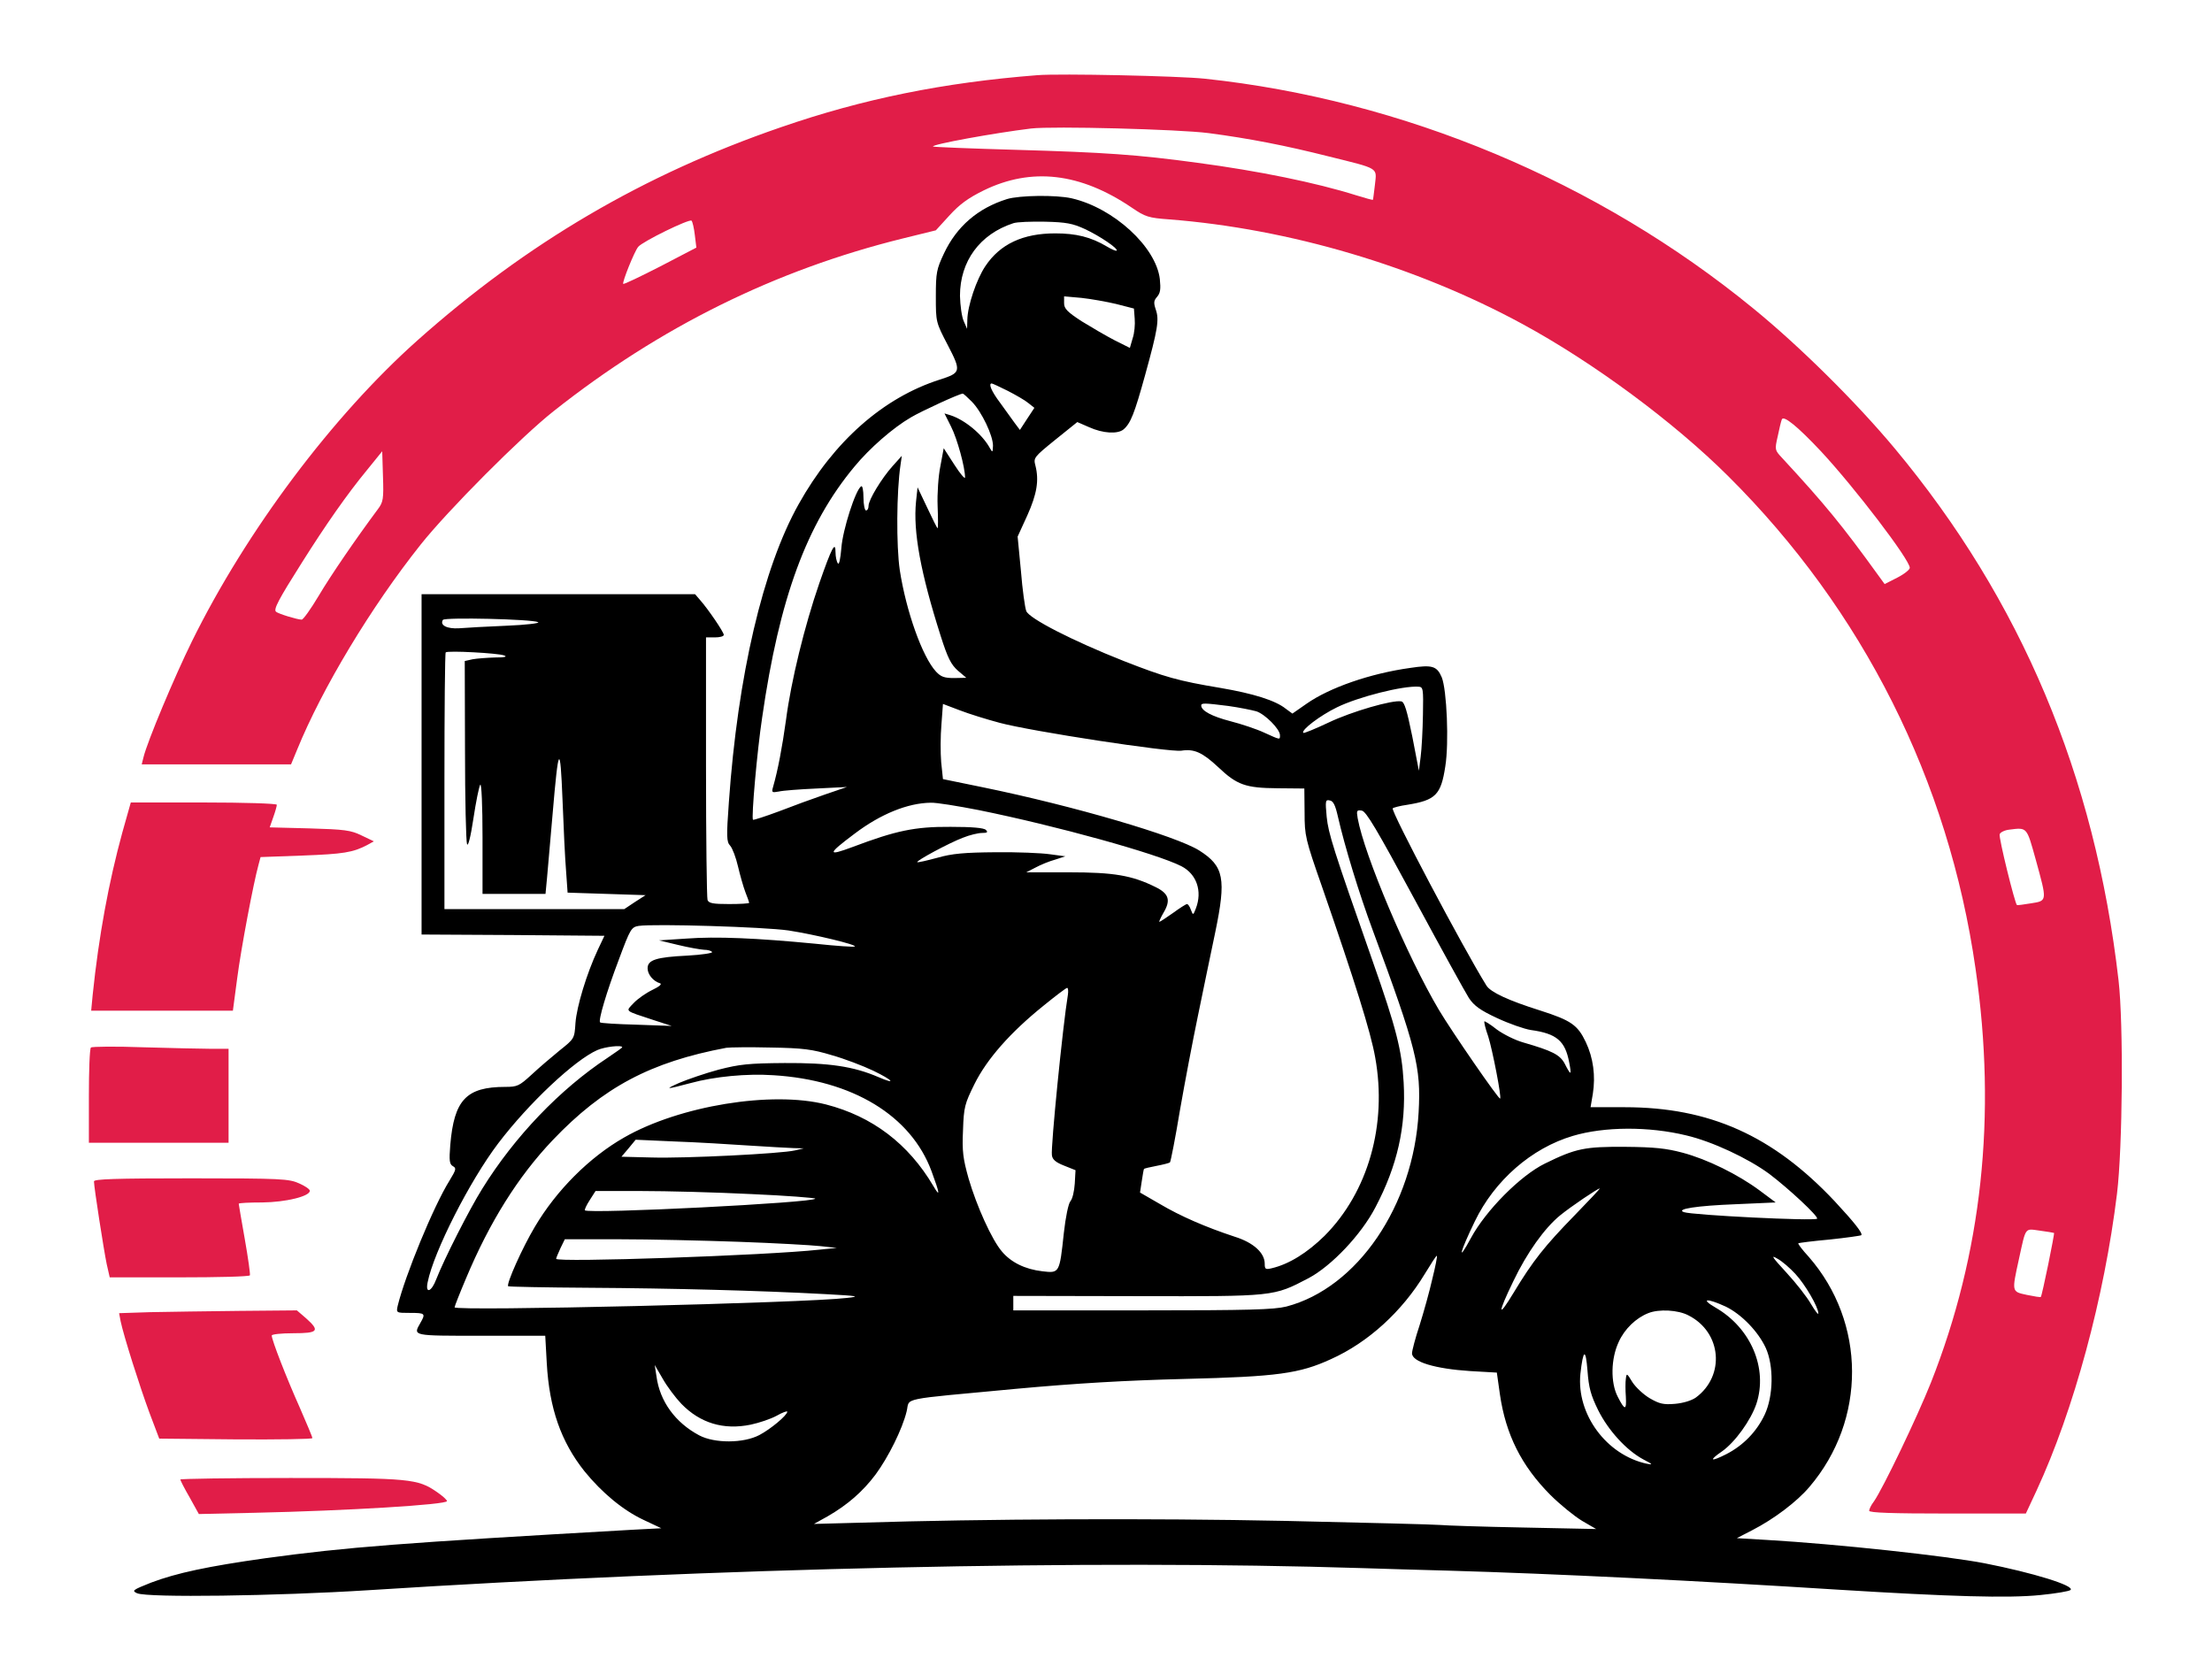 <?xml version="1.0" standalone="no"?>
<!DOCTYPE svg PUBLIC "-//W3C//DTD SVG 20010904//EN"
 "http://www.w3.org/TR/2001/REC-SVG-20010904/DTD/svg10.dtd">
<svg version="1.0" xmlns="http://www.w3.org/2000/svg"
 width="871pt" height="656pt" viewBox="0 0 871 656"
 preserveAspectRatio="xMidYMid meet">

<g transform="translate(0,656) scale(0.1,-0.1)"
fill="#000000" stroke="none">

<path fill="#E11D48"  d="M4085 6264 c-370 -29 -686 -93 -1010 -205 -541 -186 -1002 -457
-1432 -840 -334 -298 -672 -748 -887 -1184 -69 -140 -176 -395 -191 -457 l-7
-28 294 0 294 0 24 58 c99 243 292 563 486 807 108 136 396 425 524 526 418
331 873 556 1375 680 l130 32 53 58 c40 44 74 69 135 99 188 92 381 70 584
-68 53 -36 65 -40 148 -46 472 -37 970 -184 1390 -412 280 -152 596 -386 810
-599 531 -528 868 -1199 974 -1940 84 -579 25 -1122 -176 -1630 -55 -138 -188
-415 -224 -467 -11 -14 -19 -31 -19 -37 0 -8 92 -11 309 -11 l308 0 42 90
c147 317 267 761 317 1170 22 182 26 666 6 840 -93 807 -384 1498 -882 2095
-151 181 -374 402 -557 551 -611 500 -1379 821 -2158 904 -103 11 -571 21
-660 14z m673 -228 c160 -21 304 -49 474 -92 202 -50 189 -43 182 -111 -4 -32
-7 -59 -8 -60 -1 -1 -31 7 -66 18 -159 50 -385 96 -625 128 -235 32 -366 41
-714 51 -178 5 -325 11 -327 13 -8 8 239 53 386 71 86 10 581 -3 698 -18z
m-2022 -402 l6 -49 -142 -74 c-78 -40 -143 -71 -146 -69 -5 6 44 128 59 146
17 21 201 111 210 103 4 -4 10 -30 13 -57z m4435 -852 c132 -142 349 -426 349
-458 0 -7 -22 -25 -50 -39 l-49 -25 -24 33 c-143 198 -210 280 -380 464 -29
31 -29 32 -17 85 6 29 13 59 16 66 6 19 64 -29 155 -126z m-5683 -227 c-87
-117 -185 -260 -233 -341 -31 -52 -61 -94 -67 -94 -17 0 -92 23 -101 31 -11 9
9 47 102 194 94 149 177 268 256 364 l60 74 3 -99 c3 -89 1 -101 -20 -129z
m6528 -1380 c45 -164 46 -162 -18 -172 -29 -5 -54 -8 -56 -7 -8 5 -73 268 -68
279 3 8 20 16 38 18 71 9 68 11 104 -118z m72 -1470 c3 -2 -47 -247 -52 -252
-2 -2 -26 2 -55 8 -60 13 -60 10 -31 142 28 128 22 119 82 111 29 -4 54 -8 56
-9z"/>
<path d="M3965 5776 c-115 -36 -198 -108 -248 -214 -29 -62 -32 -75 -32 -169
0 -101 0 -102 47 -192 54 -104 52 -109 -32 -136 -222 -71 -417 -243 -555 -490
-141 -251 -240 -676 -275 -1174 -10 -137 -9 -156 5 -171 9 -10 23 -47 31 -82
8 -34 21 -80 29 -101 8 -20 15 -40 15 -42 0 -3 -36 -5 -79 -5 -63 0 -80 3 -85
16 -3 9 -6 245 -6 525 l0 509 35 0 c19 0 35 4 35 10 0 11 -62 102 -94 138
l-19 22 -539 0 -538 0 0 -670 0 -670 360 -2 360 -3 -26 -55 c-44 -94 -83 -223
-88 -288 -4 -62 -4 -62 -63 -109 -32 -26 -81 -68 -110 -95 -48 -44 -56 -48
-103 -48 -154 0 -202 -51 -217 -229 -5 -62 -3 -75 10 -83 15 -8 13 -14 -13
-57 -63 -101 -175 -374 -204 -493 -6 -28 -6 -28 49 -28 59 0 62 -2 40 -40 -29
-51 -33 -50 239 -50 l253 0 6 -108 c10 -178 56 -309 148 -425 69 -85 152 -154
233 -192 l70 -33 -115 -6 c-914 -52 -1121 -68 -1444 -112 -227 -32 -349 -58
-450 -96 -73 -29 -77 -32 -55 -42 43 -18 545 -11 910 12 1373 88 2848 121
3915 87 83 -3 236 -7 340 -10 417 -12 984 -40 1535 -75 438 -27 667 -34 794
-21 61 6 114 15 119 20 17 17 -149 68 -338 105 -149 29 -582 76 -858 92 l-118
7 60 31 c86 44 177 113 226 171 225 264 223 647 -3 906 -25 27 -43 51 -41 53
2 2 58 9 124 15 66 7 122 15 124 17 7 7 -27 50 -105 134 -243 258 -492 370
-827 370 l-134 0 9 53 c11 70 2 141 -28 204 -32 67 -58 85 -180 124 -124 39
-195 72 -211 98 -92 148 -378 689 -369 698 3 3 29 10 58 14 111 18 132 39 149
151 15 92 6 302 -14 351 -19 44 -37 50 -123 37 -159 -22 -319 -78 -409 -141
l-56 -39 -26 19 c-41 33 -128 60 -257 82 -168 28 -220 43 -381 106 -200 79
-374 168 -384 197 -5 12 -15 83 -21 158 l-13 135 38 83 c38 85 47 138 32 197
-8 30 -6 33 78 101 l87 70 46 -20 c55 -25 113 -28 136 -9 28 24 43 62 85 214
50 181 56 218 42 258 -9 27 -8 35 5 50 13 15 15 30 11 70 -15 127 -182 280
-347 318 -61 14 -206 12 -255 -3z m307 -118 c58 -27 132 -77 125 -85 -3 -2
-20 5 -38 16 -64 38 -122 52 -204 52 -127 0 -217 -42 -275 -129 -35 -52 -70
-156 -71 -211 l-1 -36 -13 30 c-8 17 -14 62 -15 100 0 136 78 243 210 286 14
5 70 7 125 6 84 -2 109 -7 157 -29z m123 -295 l70 -18 3 -40 c2 -22 -1 -57 -8
-77 l-11 -38 -60 30 c-33 17 -91 51 -130 75 -57 37 -69 50 -69 71 l0 27 68 -6
c37 -4 99 -15 137 -24z m-427 -342 c31 -16 68 -37 81 -48 l24 -19 -29 -44 -28
-43 -21 28 c-11 15 -37 51 -57 79 -34 45 -47 76 -33 76 3 0 31 -13 63 -29z
m-141 -43 c39 -40 83 -133 83 -173 -1 -27 -2 -28 -12 -10 -29 54 -99 112 -156
130 l-23 7 26 -52 c24 -47 55 -160 55 -200 0 -8 -19 14 -42 50 l-42 65 -13
-70 c-8 -38 -13 -109 -11 -158 2 -48 2 -87 0 -87 -2 0 -20 36 -41 81 l-38 80
-6 -56 c-12 -118 18 -281 97 -529 28 -88 41 -113 68 -137 l33 -28 -48 -1 c-39
0 -52 5 -71 25 -54 58 -118 238 -143 400 -14 95 -13 310 3 415 l5 35 -36 -40
c-43 -48 -95 -133 -95 -157 0 -10 -4 -18 -10 -18 -5 0 -10 23 -10 51 0 28 -4
48 -9 44 -22 -13 -73 -172 -78 -243 -4 -45 -9 -68 -14 -60 -5 7 -9 26 -9 43 0
47 -15 19 -64 -122 -58 -168 -111 -384 -131 -538 -15 -108 -32 -198 -51 -264
-6 -21 -5 -23 22 -18 16 4 83 9 149 12 l120 6 -85 -29 c-47 -16 -129 -46 -183
-67 -54 -20 -100 -35 -102 -33 -7 7 16 269 36 402 68 471 175 762 363 988 61
74 152 153 222 194 42 25 192 94 205 94 3 0 19 -15 36 -32z m-1708 -868 c8 -4
-48 -11 -125 -14 -76 -3 -160 -8 -186 -10 -48 -3 -77 12 -64 33 7 11 352 3
375 -9z m-134 -131 c14 -5 3 -8 -36 -8 -31 -1 -71 -4 -88 -7 l-31 -7 1 -351
c0 -193 4 -359 8 -370 4 -11 14 27 25 100 10 66 22 126 27 134 5 8 9 -82 9
-207 l0 -223 124 0 124 0 6 63 c3 34 13 148 22 252 23 272 30 282 39 55 4
-107 10 -233 14 -280 l6 -85 154 -5 153 -5 -42 -27 -42 -28 -354 0 -354 0 0
503 c0 277 2 506 5 508 7 8 208 -3 230 -12z m3618 -234 c-1 -60 -5 -135 -9
-165 l-7 -55 -26 135 c-21 103 -31 136 -43 138 -34 7 -196 -40 -286 -83 -53
-25 -97 -43 -100 -41 -10 11 67 69 133 101 84 41 258 85 320 81 19 -1 20 -7
18 -111z m-1668 -31 c126 -34 671 -117 717 -110 50 8 83 -7 145 -65 74 -70
107 -82 234 -83 l105 -1 1 -95 c0 -91 3 -104 68 -290 130 -375 193 -576 210
-674 48 -265 -28 -530 -199 -702 -68 -67 -140 -112 -208 -128 -25 -6 -28 -4
-28 18 0 42 -44 83 -118 106 -115 38 -214 81 -295 129 l-78 45 7 46 c4 25 7
46 9 47 1 2 23 7 49 12 26 5 50 11 53 14 3 4 21 95 39 204 19 109 51 277 71
373 20 96 50 244 68 328 44 212 35 261 -63 323 -91 57 -492 175 -853 249
l-156 32 -7 67 c-3 36 -3 103 1 148 l6 81 66 -25 c36 -14 107 -36 156 -49z
m902 66 c43 -6 92 -16 110 -21 34 -11 93 -70 93 -94 0 -19 2 -19 -62 10 -30
14 -90 34 -133 45 -73 19 -115 41 -115 62 0 10 12 10 107 -2z m431 -435 c27
-118 83 -302 138 -450 171 -462 190 -537 180 -715 -20 -367 -241 -692 -521
-765 -49 -12 -143 -15 -567 -15 l-508 0 0 29 0 28 488 -1 c544 -1 535 -2 675
71 90 48 207 171 263 279 86 163 121 318 111 492 -7 126 -29 213 -122 477
-157 447 -174 502 -181 568 -6 64 -5 69 12 65 14 -2 22 -19 32 -63z m-1414 25
c306 -62 700 -171 798 -221 60 -31 83 -98 57 -166 -11 -28 -11 -28 -20 -5 -4
12 -11 22 -15 22 -4 0 -29 -16 -55 -35 -27 -19 -51 -35 -54 -35 -2 0 5 16 16
35 30 50 22 76 -31 102 -93 46 -164 58 -342 58 l-167 0 37 19 c20 11 55 25 77
31 l40 13 -60 8 c-33 5 -130 9 -215 8 -122 -1 -171 -5 -230 -22 -41 -11 -76
-19 -78 -17 -6 5 126 76 179 96 27 11 61 19 76 19 21 0 24 3 15 12 -8 8 -54
12 -139 12 -141 1 -215 -15 -385 -79 -102 -38 -101 -29 7 52 103 78 210 121
300 122 22 1 107 -13 189 -29z m1717 -353 c103 -191 199 -365 213 -387 20 -30
44 -48 111 -79 47 -22 107 -43 133 -47 102 -14 135 -43 151 -128 10 -52 7 -53
-18 -4 -19 35 -49 50 -163 83 -32 9 -78 32 -104 51 -25 20 -48 34 -49 32 -2
-2 4 -29 15 -59 17 -54 53 -239 47 -245 -5 -5 -191 265 -241 349 -125 211
-294 610 -320 755 -5 30 -4 33 16 30 17 -2 60 -75 209 -351z m-2466 -121 c103
-16 269 -56 261 -63 -2 -3 -73 2 -158 11 -229 22 -387 29 -506 20 l-107 -7 75
-18 c41 -10 87 -18 102 -19 15 0 29 -4 32 -9 3 -4 -41 -11 -97 -14 -123 -6
-157 -17 -157 -50 0 -24 22 -51 49 -59 9 -3 -3 -13 -30 -26 -25 -12 -58 -35
-74 -52 -32 -34 -39 -28 79 -67 l71 -23 -139 5 c-76 2 -141 6 -143 9 -8 7 25
119 74 248 45 121 49 127 78 132 63 9 493 -4 590 -18z m1100 -253 c-20 -120
-68 -602 -63 -632 2 -17 15 -28 48 -41 l45 -18 -3 -53 c-2 -30 -9 -60 -17 -69
-8 -9 -19 -62 -26 -125 -17 -159 -17 -159 -85 -151 -68 8 -123 35 -159 78 -40
47 -99 178 -131 287 -22 79 -26 107 -22 191 3 91 7 104 45 181 49 99 142 204
271 308 48 39 90 71 94 71 4 0 5 -12 3 -27z m-1755 -207 c0 -2 -26 -20 -57
-41 -188 -124 -367 -311 -494 -516 -52 -83 -151 -279 -181 -356 -19 -51 -44
-59 -34 -12 24 120 165 398 278 547 120 158 301 328 390 367 29 13 98 21 98
11z m825 -31 c50 -14 123 -42 163 -61 79 -38 94 -57 20 -25 -98 42 -194 56
-368 55 -143 -1 -178 -5 -260 -26 -52 -14 -122 -38 -155 -52 -61 -27 -54 -27
44 -1 95 26 222 38 326 31 312 -19 542 -159 623 -378 33 -89 35 -106 7 -58
-98 166 -240 274 -423 321 -213 54 -576 -5 -794 -130 -137 -78 -267 -208 -352
-352 -49 -82 -113 -225 -105 -234 3 -2 147 -5 320 -6 322 -2 672 -11 929 -25
130 -7 139 -9 85 -15 -163 -20 -1545 -53 -1545 -37 0 4 20 55 45 114 93 222
205 401 341 544 199 209 386 308 684 364 14 2 93 3 175 1 127 -2 164 -7 240
-30z m3365 -316 c102 -24 243 -90 326 -151 77 -58 196 -169 189 -177 -10 -10
-493 14 -525 26 -32 12 50 25 204 31 l158 7 -63 47 c-85 63 -206 123 -304 149
-64 17 -110 22 -225 23 -160 1 -195 -6 -317 -66 -96 -47 -232 -184 -291 -293
-55 -102 -45 -59 15 65 78 162 224 289 386 337 124 37 299 38 447 2z m-3690
-40 c74 -5 153 -9 175 -10 l40 -1 -34 -8 c-54 -13 -436 -32 -565 -28 l-119 3
28 33 28 34 156 -7 c86 -3 217 -11 291 -16z m3249 -276 c-117 -120 -163 -178
-238 -302 -64 -106 -65 -86 -2 44 54 113 123 209 184 259 43 35 148 106 156
106 3 0 -43 -48 -100 -107z m-3241 85 c138 -6 252 -15 252 -18 0 -16 -892 -61
-907 -46 -2 2 6 20 19 40 l23 36 180 0 c99 0 294 -5 433 -12z m-48 -188 c140
-5 284 -13 320 -17 l65 -7 -69 -7 c-210 -23 -1036 -51 -1036 -36 0 4 8 22 17
42 l17 35 215 0 c119 0 331 -5 471 -10z m2730 -146 c-11 -49 -34 -131 -50
-182 -17 -51 -30 -101 -30 -111 0 -34 91 -61 229 -70 l105 -6 12 -85 c23 -159
85 -282 198 -396 39 -39 96 -85 126 -103 l55 -32 -290 6 c-159 3 -306 8 -325
10 -19 2 -294 9 -610 16 -526 11 -1185 8 -1670 -7 l-185 -5 54 30 c78 45 138
97 189 165 50 68 105 178 122 248 14 56 -38 45 430 89 240 22 429 33 665 39
365 9 452 21 576 78 147 66 280 188 369 335 25 41 46 74 48 72 2 -2 -6 -43
-18 -91z m1430 19 c38 -41 90 -130 90 -155 0 -7 -13 10 -29 37 -16 28 -59 83
-97 124 -56 61 -63 71 -36 55 19 -10 51 -38 72 -61z m-275 -128 c62 -30 128
-98 158 -163 32 -71 30 -189 -4 -262 -32 -68 -85 -122 -151 -156 -63 -32 -71
-26 -17 11 51 36 113 122 135 187 46 140 -22 299 -161 379 -62 36 -34 38 40 4z
m-146 -35 c130 -66 145 -237 29 -323 -17 -12 -49 -22 -82 -25 -46 -4 -62 0
-100 22 -24 14 -55 43 -68 63 -22 36 -23 37 -26 14 -2 -13 -2 -45 0 -71 3 -55
-4 -55 -32 0 -29 56 -27 150 4 216 23 51 68 94 116 113 42 17 118 13 159 -9z
m-356 -373 c40 -80 111 -158 178 -194 37 -19 39 -22 14 -17 -159 34 -278 195
-262 354 11 98 21 102 28 12 5 -67 13 -96 42 -155z m-3610 25 c74 -76 166
-104 273 -82 33 7 78 22 102 35 23 13 42 20 42 16 0 -14 -66 -69 -110 -92 -63
-33 -177 -33 -237 -1 -94 50 -155 134 -168 232 l-7 45 32 -55 c17 -30 50 -74
73 -98z"/>
<path fill="#E11D48" d="M482 3283 c-54 -197 -93 -409 -117 -640 l-6 -63 279 0 279 0 17 128
c15 116 64 375 84 447 l8 30 165 6 c161 6 198 12 254 41 l27 15 -48 23 c-43
21 -67 24 -206 28 l-156 4 14 40 c8 22 14 44 14 49 0 5 -129 9 -288 9 l-287 0
-33 -117z"/>
<path fill="#E11D48" d="M358 2435 c-5 -5 -8 -91 -8 -192 l0 -183 275 0 275 0 0 185 0 185
-67 0 c-38 0 -158 3 -268 6 -110 4 -203 3 -207 -1z"/>
<path fill="#E11D48" d="M370 1908 c0 -23 39 -272 50 -325 l12 -53 273 0 c151 0 276 3 279 8
2 4 -7 68 -20 142 -13 74 -24 137 -24 140 0 3 42 5 93 5 92 1 187 24 187 46 0
6 -19 19 -42 29 -40 18 -69 20 -425 20 -300 0 -383 -3 -383 -12z"/>
<path fill="#E11D48" d="M592 1393 l-123 -4 6 -32 c13 -61 75 -256 113 -359 l39 -103 301 -3
c166 -1 302 1 302 5 0 5 -23 59 -50 121 -51 114 -110 265 -110 283 0 5 38 9
85 9 98 0 106 9 50 59 l-36 31 -227 -2 c-125 -1 -282 -4 -350 -5z"/>
<path fill="#E11D48" d="M710 734 c0 -3 16 -35 37 -71 l36 -65 221 5 c364 8 756 32 756 46 0
5 -18 21 -40 36 -75 52 -107 55 -577 55 -238 0 -433 -3 -433 -6z"/>
</g>
</svg>
